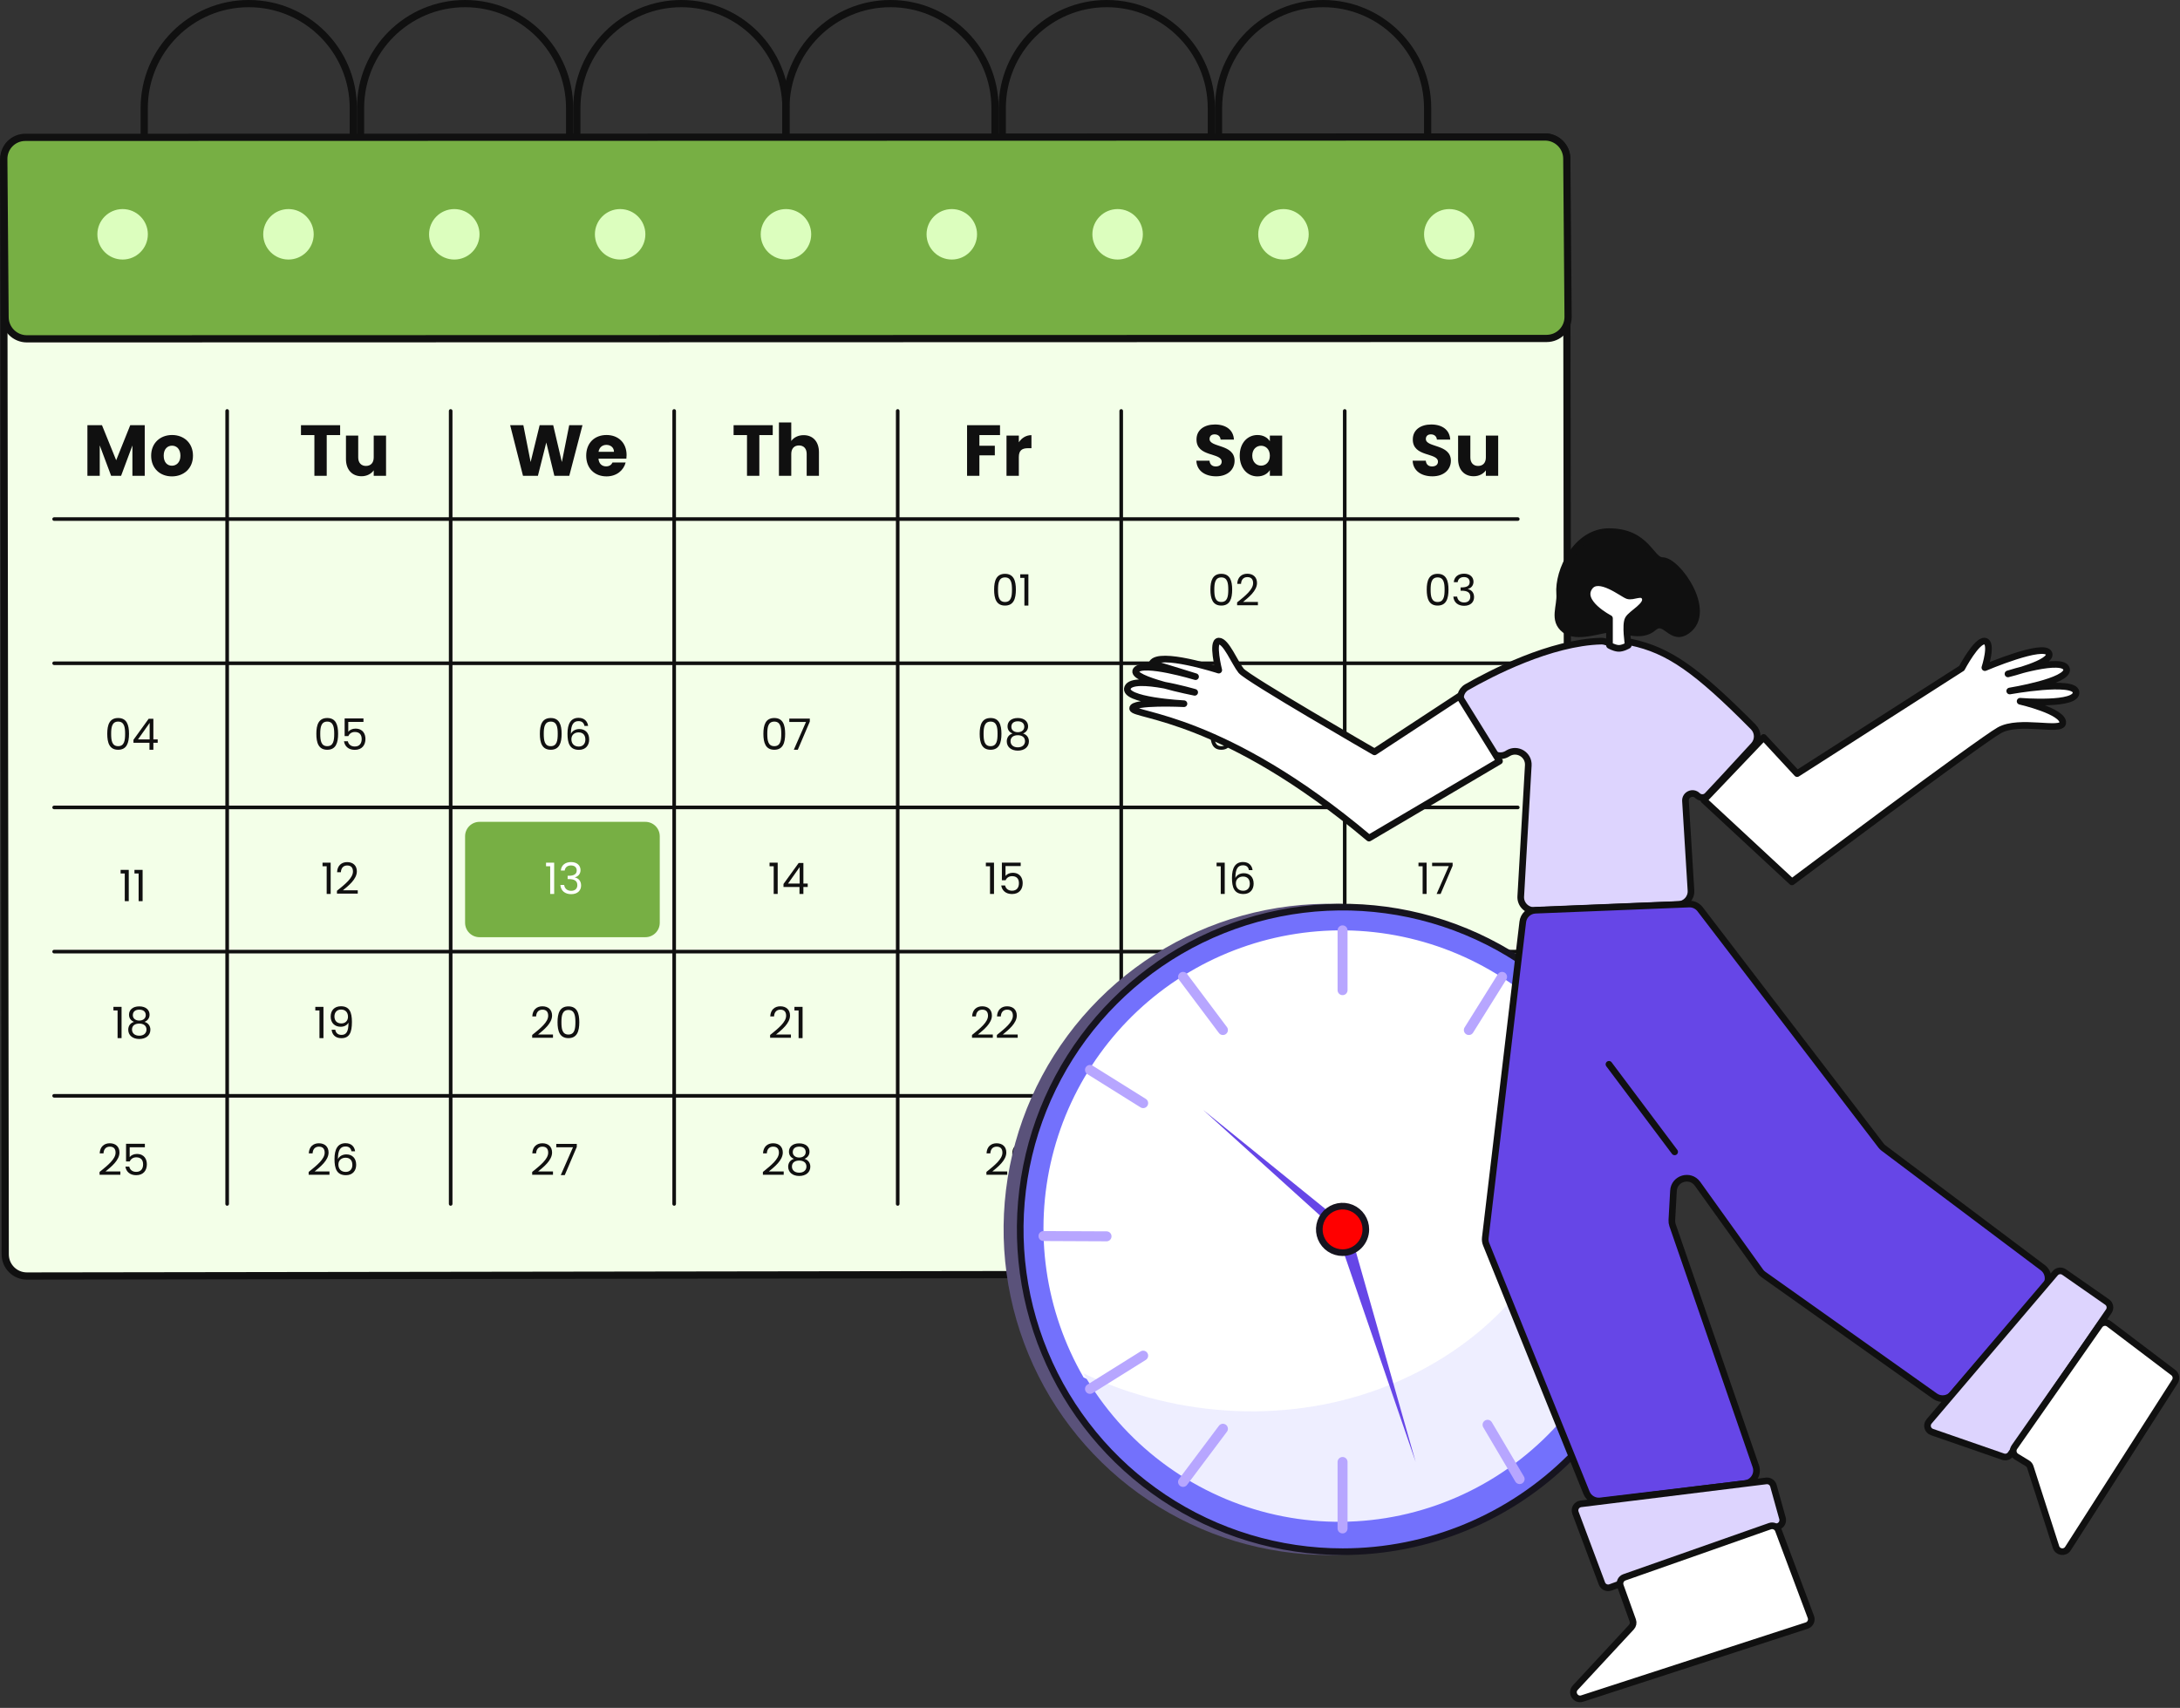 <svg width="328" height="257" viewBox="0 0 328 257" fill="none" xmlns="http://www.w3.org/2000/svg">
<rect x="0" y="0" width="328" height="257" fill="#333333" stroke="none"/>
<path fill-rule="evenodd" clip-rule="evenodd" d="M52.617 34.715V16.273C52.617 7.885 45.817 1.085 37.429 1.085C29.041 1.085 22.241 7.885 22.241 16.273V34.715H52.617ZM37.429 0C28.442 0 21.156 7.285 21.156 16.273V35.8H53.702V16.273C53.702 7.285 46.416 0 37.429 0Z" fill="#101010"/>
<path fill-rule="evenodd" clip-rule="evenodd" d="M85.163 34.715V16.273C85.163 7.885 78.364 1.085 69.976 1.085C61.588 1.085 54.788 7.885 54.788 16.273V34.715H85.163ZM69.976 0C60.989 0 53.703 7.285 53.703 16.273V35.8H86.248V16.273C86.248 7.285 78.963 0 69.976 0Z" fill="#101010"/>
<path fill-rule="evenodd" clip-rule="evenodd" d="M117.706 34.715V16.273C117.706 7.885 110.907 1.085 102.519 1.085C94.131 1.085 87.331 7.885 87.331 16.273V34.715H117.706ZM102.519 0C93.532 0 86.246 7.285 86.246 16.273V35.8H118.791V16.273C118.791 7.285 111.506 0 102.519 0Z" fill="#101010"/>
<path fill-rule="evenodd" clip-rule="evenodd" d="M149.167 34.715V16.273C149.167 7.885 142.368 1.085 133.98 1.085C125.592 1.085 118.792 7.885 118.792 16.273V34.715H149.167ZM133.98 0C124.993 0 117.707 7.285 117.707 16.273V35.8H150.252V16.273C150.252 7.285 142.967 0 133.98 0Z" fill="#101010"/>
<path fill-rule="evenodd" clip-rule="evenodd" d="M181.714 34.715V16.273C181.714 7.885 174.915 1.085 166.527 1.085C158.139 1.085 151.339 7.885 151.339 16.273V34.715H181.714ZM166.527 0C157.539 0 150.254 7.285 150.254 16.273V35.8H182.799V16.273C182.799 7.285 175.514 0 166.527 0Z" fill="#101010"/>
<path fill-rule="evenodd" clip-rule="evenodd" d="M214.257 34.715V16.273C214.257 7.885 207.457 1.085 199.069 1.085C190.682 1.085 183.882 7.885 183.882 16.273V34.715H214.257ZM199.069 0C190.082 0 182.797 7.285 182.797 16.273V35.8H215.342V16.273C215.342 7.285 208.057 0 199.069 0Z" fill="#101010"/>
<path d="M232.459 20.618L3.801 20.943C2.004 20.945 0.549 22.404 0.552 24.202L0.787 188.764C0.789 190.561 2.248 192.016 4.046 192.014L232.703 191.689C234.5 191.686 235.955 190.227 235.953 188.43L235.718 23.868C235.715 22.07 234.256 20.616 232.459 20.618Z" fill="#F3FFE8"/>
<path fill-rule="evenodd" clip-rule="evenodd" d="M0.009 24.203C0.006 22.106 1.704 20.404 3.801 20.401L232.458 20.076C234.555 20.073 236.257 21.771 236.26 23.868L236.495 188.43C236.498 190.527 234.801 192.229 232.704 192.232L4.047 192.557C1.95 192.56 0.247 190.862 0.244 188.765L0.009 24.203ZM3.802 21.486C2.304 21.488 1.092 22.704 1.094 24.202L1.329 188.764C1.331 190.262 2.547 191.474 4.045 191.472L232.702 191.147C234.2 191.145 235.413 189.929 235.411 188.431L235.175 23.869C235.173 22.372 233.957 21.159 232.46 21.161L3.802 21.486Z" fill="#101010"/>
<path d="M232.458 20.613L3.801 20.671C2.004 20.672 0.559 22.129 0.573 23.926L0.765 47.734C0.78 49.531 2.248 50.988 4.046 50.987L232.703 50.93C234.5 50.929 235.946 49.472 235.931 47.675L235.739 23.867C235.725 22.07 234.256 20.613 232.458 20.613Z" fill="#77AF44"/>
<path fill-rule="evenodd" clip-rule="evenodd" d="M0.031 23.926C0.014 21.829 1.7 20.128 3.797 20.128L232.454 20.07C234.551 20.07 236.265 21.769 236.282 23.866L236.474 47.674C236.49 49.771 234.804 51.471 232.707 51.472L4.05 51.529C1.953 51.53 0.239 49.83 0.223 47.733L0.031 23.926ZM3.806 21.213C2.308 21.213 1.103 22.428 1.115 23.925L1.307 47.733C1.319 49.231 2.544 50.445 4.041 50.444L232.698 50.387C234.196 50.386 235.401 49.172 235.389 47.674L235.197 23.867C235.185 22.369 233.961 21.155 232.463 21.155L3.806 21.213Z" fill="#101010"/>
<path d="M22.246 35.258C22.246 37.355 20.546 39.055 18.449 39.055C16.352 39.055 14.652 37.355 14.652 35.258C14.652 33.161 16.352 31.461 18.449 31.461C20.546 31.461 22.246 33.161 22.246 35.258Z" fill="#DCFEBE"/>
<path d="M47.199 35.258C47.199 37.355 45.499 39.055 43.402 39.055C41.305 39.055 39.605 37.355 39.605 35.258C39.605 33.161 41.305 31.461 43.402 31.461C45.499 31.461 47.199 33.161 47.199 35.258Z" fill="#DCFEBE"/>
<path d="M72.149 35.258C72.149 37.355 70.449 39.055 68.352 39.055C66.255 39.055 64.555 37.355 64.555 35.258C64.555 33.161 66.255 31.461 68.352 31.461C70.449 31.461 72.149 33.161 72.149 35.258Z" fill="#DCFEBE"/>
<path d="M97.102 35.258C97.102 37.355 95.402 39.055 93.305 39.055C91.208 39.055 89.508 37.355 89.508 35.258C89.508 33.161 91.208 31.461 93.305 31.461C95.402 31.461 97.102 33.161 97.102 35.258Z" fill="#DCFEBE"/>
<path d="M122.051 35.258C122.051 37.355 120.351 39.055 118.254 39.055C116.157 39.055 114.457 37.355 114.457 35.258C114.457 33.161 116.157 31.461 118.254 31.461C120.351 31.461 122.051 33.161 122.051 35.258Z" fill="#DCFEBE"/>
<path d="M147.004 35.258C147.004 37.355 145.304 39.055 143.207 39.055C141.11 39.055 139.41 37.355 139.41 35.258C139.41 33.161 141.11 31.461 143.207 31.461C145.304 31.461 147.004 33.161 147.004 35.258Z" fill="#DCFEBE"/>
<path d="M171.953 35.258C171.953 37.355 170.253 39.055 168.156 39.055C166.059 39.055 164.359 37.355 164.359 35.258C164.359 33.161 166.059 31.461 168.156 31.461C170.253 31.461 171.953 33.161 171.953 35.258Z" fill="#DCFEBE"/>
<path d="M196.906 35.258C196.906 37.355 195.206 39.055 193.109 39.055C191.012 39.055 189.312 37.355 189.312 35.258C189.312 33.161 191.012 31.461 193.109 31.461C195.206 31.461 196.906 33.161 196.906 35.258Z" fill="#DCFEBE"/>
<path d="M221.856 35.258C221.856 37.355 220.156 39.055 218.059 39.055C215.962 39.055 214.262 37.355 214.262 35.258C214.262 33.161 215.962 31.461 218.059 31.461C220.156 31.461 221.856 33.161 221.856 35.258Z" fill="#DCFEBE"/>
<path fill-rule="evenodd" clip-rule="evenodd" d="M34.178 61.566C34.327 61.566 34.449 61.688 34.449 61.838V181.17C34.449 181.32 34.327 181.441 34.178 181.441C34.028 181.441 33.906 181.32 33.906 181.17V61.838C33.906 61.688 34.028 61.566 34.178 61.566Z" fill="#101010"/>
<path fill-rule="evenodd" clip-rule="evenodd" d="M7.871 78.11C7.871 77.96 7.993 77.838 8.142 77.838H228.365C228.515 77.838 228.636 77.96 228.636 78.11C228.636 78.259 228.515 78.381 228.365 78.381H8.142C7.993 78.381 7.871 78.259 7.871 78.11Z" fill="#101010"/>
<path fill-rule="evenodd" clip-rule="evenodd" d="M7.871 99.807C7.871 99.657 7.993 99.536 8.142 99.536H228.365C228.515 99.536 228.636 99.657 228.636 99.807C228.636 99.957 228.515 100.078 228.365 100.078H8.142C7.993 100.078 7.871 99.957 7.871 99.807Z" fill="#101010"/>
<path fill-rule="evenodd" clip-rule="evenodd" d="M7.871 121.502C7.871 121.352 7.993 121.231 8.142 121.231H228.365C228.515 121.231 228.636 121.352 228.636 121.502C228.636 121.652 228.515 121.773 228.365 121.773H8.142C7.993 121.773 7.871 121.652 7.871 121.502Z" fill="#101010"/>
<path fill-rule="evenodd" clip-rule="evenodd" d="M7.871 143.199C7.871 143.05 7.993 142.928 8.142 142.928H228.365C228.515 142.928 228.636 143.05 228.636 143.199C228.636 143.349 228.515 143.471 228.365 143.471H8.142C7.993 143.471 7.871 143.349 7.871 143.199Z" fill="#101010"/>
<path fill-rule="evenodd" clip-rule="evenodd" d="M7.871 164.897C7.871 164.747 7.993 164.626 8.142 164.626H228.365C228.515 164.626 228.636 164.747 228.636 164.897C228.636 165.047 228.515 165.168 228.365 165.168H8.142C7.993 165.168 7.871 165.047 7.871 164.897Z" fill="#101010"/>
<path fill-rule="evenodd" clip-rule="evenodd" d="M67.806 61.566C67.956 61.566 68.078 61.688 68.078 61.838V181.17C68.078 181.32 67.956 181.441 67.806 181.441C67.657 181.441 67.535 181.32 67.535 181.17V61.838C67.535 61.688 67.657 61.566 67.806 61.566Z" fill="#101010"/>
<path fill-rule="evenodd" clip-rule="evenodd" d="M101.435 61.566C101.585 61.566 101.706 61.688 101.706 61.838V181.17C101.706 181.32 101.585 181.441 101.435 181.441C101.285 181.441 101.164 181.32 101.164 181.17V61.838C101.164 61.688 101.285 61.566 101.435 61.566Z" fill="#101010"/>
<path fill-rule="evenodd" clip-rule="evenodd" d="M135.068 61.566C135.218 61.566 135.339 61.688 135.339 61.838V181.17C135.339 181.32 135.218 181.441 135.068 181.441C134.918 181.441 134.797 181.32 134.797 181.17V61.838C134.797 61.688 134.918 61.566 135.068 61.566Z" fill="#101010"/>
<path fill-rule="evenodd" clip-rule="evenodd" d="M168.697 61.566C168.847 61.566 168.968 61.688 168.968 61.838V181.17C168.968 181.32 168.847 181.441 168.697 181.441C168.547 181.441 168.426 181.32 168.426 181.17V61.838C168.426 61.688 168.547 61.566 168.697 61.566Z" fill="#101010"/>
<path fill-rule="evenodd" clip-rule="evenodd" d="M202.326 61.566C202.476 61.566 202.597 61.688 202.597 61.838V181.17C202.597 181.32 202.476 181.441 202.326 181.441C202.176 181.441 202.055 181.32 202.055 181.17V61.838C202.055 61.688 202.176 61.566 202.326 61.566Z" fill="#101010"/>
<path d="M69.977 125.842C69.977 124.643 70.948 123.672 72.146 123.672H97.098C98.296 123.672 99.267 124.643 99.267 125.842V138.86C99.267 140.058 98.296 141.029 97.098 141.029H72.146C70.948 141.029 69.977 140.058 69.977 138.86V125.842Z" fill="#77AF44"/>
<path d="M82.781 134.522H83.38V129.816H82.156V130.356H82.781V134.522Z" fill="white"/>
<path d="M84.384 131H84.964C85.022 130.545 85.354 130.232 85.907 130.232C86.474 130.232 86.773 130.545 86.773 130.994C86.773 131.541 86.35 131.781 85.562 131.788H85.406V132.283H85.556C86.402 132.283 86.864 132.537 86.864 133.2C86.864 133.682 86.565 134.053 85.933 134.053C85.309 134.053 84.944 133.669 84.885 133.168H84.313C84.384 134.079 85.048 134.554 85.94 134.554C86.923 134.554 87.43 133.982 87.43 133.253C87.43 132.576 87.059 132.172 86.513 132.042V132.009C87.007 131.899 87.346 131.476 87.346 130.935C87.346 130.258 86.845 129.725 85.927 129.725C85.055 129.725 84.443 130.193 84.384 131Z" fill="white"/>
<path d="M182.117 110.423C182.117 111.79 182.456 112.825 183.757 112.825C185.053 112.825 185.391 111.79 185.391 110.423C185.391 109.075 185.053 108.047 183.757 108.047C182.456 108.047 182.117 109.075 182.117 110.423ZM184.805 110.423C184.805 111.438 184.682 112.284 183.757 112.284C182.827 112.284 182.703 111.438 182.703 110.423C182.703 109.446 182.827 108.587 183.757 108.587C184.682 108.587 184.805 109.446 184.805 110.423Z" fill="#101010"/>
<path d="M186.419 111.562C186.484 112.252 186.94 112.831 187.877 112.831C189.114 112.831 189.472 111.952 189.472 110.384C189.472 108.926 189.101 108.027 187.825 108.027C186.81 108.027 186.276 108.678 186.276 109.576C186.276 110.572 186.92 111.113 187.786 111.113C188.294 111.113 188.762 110.885 188.951 110.488C188.971 111.868 188.6 112.336 187.91 112.336C187.363 112.336 187.051 112.05 186.966 111.562H186.419ZM187.884 110.611C187.181 110.611 186.842 110.169 186.842 109.563C186.842 108.939 187.226 108.522 187.838 108.522C188.515 108.522 188.88 108.971 188.88 109.609C188.88 110.24 188.45 110.611 187.884 110.611Z" fill="#101010"/>
<path d="M147.402 110.423C147.402 111.79 147.741 112.825 149.043 112.825C150.338 112.825 150.676 111.79 150.676 110.423C150.676 109.075 150.338 108.047 149.043 108.047C147.741 108.047 147.402 109.075 147.402 110.423ZM150.091 110.423C150.091 111.438 149.967 112.284 149.043 112.284C148.112 112.284 147.988 111.438 147.988 110.423C147.988 109.446 148.112 108.587 149.043 108.587C149.967 108.587 150.091 109.446 150.091 110.423Z" fill="#101010"/>
<path d="M152.349 110.377C151.822 110.533 151.477 110.963 151.477 111.555C151.477 112.408 152.147 112.955 153.136 112.955C154.132 112.955 154.809 112.408 154.809 111.555C154.809 110.969 154.464 110.54 153.93 110.377C154.393 110.195 154.686 109.804 154.686 109.297C154.686 108.613 154.158 108.047 153.136 108.047C152.114 108.047 151.594 108.607 151.594 109.297C151.594 109.824 151.867 110.188 152.349 110.377ZM153.136 110.182C152.564 110.182 152.167 109.863 152.167 109.375C152.167 108.821 152.557 108.542 153.136 108.542C153.729 108.542 154.113 108.828 154.113 109.368C154.113 109.856 153.716 110.182 153.136 110.182ZM153.136 110.637C153.755 110.637 154.223 110.93 154.223 111.536C154.223 112.082 153.807 112.46 153.136 112.46C152.466 112.46 152.043 112.089 152.043 111.536C152.043 110.911 152.531 110.637 153.136 110.637Z" fill="#101010"/>
<path d="M114.859 110.423C114.859 111.79 115.198 112.825 116.5 112.825C117.795 112.825 118.133 111.79 118.133 110.423C118.133 109.075 117.795 108.047 116.5 108.047C115.198 108.047 114.859 109.075 114.859 110.423ZM117.548 110.423C117.548 111.438 117.424 112.284 116.5 112.284C115.569 112.284 115.445 111.438 115.445 110.423C115.445 109.446 115.569 108.587 116.5 108.587C117.424 108.587 117.548 109.446 117.548 110.423Z" fill="#101010"/>
<path d="M118.758 108.131V108.639H121.27L119.435 112.825H120.034L121.843 108.581V108.131H118.758Z" fill="#101010"/>
<path d="M81.227 110.423C81.227 111.79 81.565 112.825 82.867 112.825C84.162 112.825 84.501 111.79 84.501 110.423C84.501 109.076 84.162 108.048 82.867 108.048C81.565 108.048 81.227 109.076 81.227 110.423ZM83.915 110.423C83.915 111.439 83.791 112.285 82.867 112.285C81.936 112.285 81.812 111.439 81.812 110.423C81.812 109.447 81.936 108.588 82.867 108.588C83.791 108.588 83.915 109.447 83.915 110.423Z" fill="#101010"/>
<path d="M88.484 109.239C88.406 108.581 87.95 108.021 87.052 108.021C85.861 108.021 85.385 108.933 85.385 110.41C85.385 111.836 85.717 112.838 87.11 112.838C88.139 112.838 88.646 112.135 88.646 111.276C88.646 110.287 88.054 109.707 87.175 109.707C86.616 109.707 86.101 109.968 85.9 110.43C85.893 109.03 86.297 108.516 87.045 108.516C87.579 108.516 87.846 108.783 87.937 109.239H88.484ZM87.052 110.209C87.729 110.209 88.074 110.632 88.074 111.296C88.074 111.933 87.69 112.343 87.078 112.343C86.336 112.343 85.971 111.855 85.971 111.23C85.971 110.527 86.511 110.209 87.052 110.209Z" fill="#101010"/>
<path d="M47.598 110.423C47.598 111.79 47.936 112.825 49.238 112.825C50.533 112.825 50.872 111.79 50.872 110.423C50.872 109.075 50.533 108.047 49.238 108.047C47.936 108.047 47.598 109.075 47.598 110.423ZM50.286 110.423C50.286 111.438 50.162 112.284 49.238 112.284C48.307 112.284 48.184 111.438 48.184 110.423C48.184 109.446 48.307 108.587 49.238 108.587C50.162 108.587 50.286 109.446 50.286 110.423Z" fill="#101010"/>
<path d="M51.854 108.112V110.768H52.414C52.57 110.397 52.915 110.149 53.39 110.149C54.074 110.149 54.419 110.54 54.419 111.21C54.419 111.855 54.1 112.336 53.384 112.336C52.831 112.336 52.446 112.043 52.336 111.549H51.757C51.874 112.31 52.44 112.838 53.377 112.838C54.477 112.838 54.985 112.109 54.985 111.197C54.985 110.468 54.62 109.642 53.475 109.642C53.013 109.642 52.596 109.85 52.401 110.117V108.633H54.686V108.112H51.854Z" fill="#101010"/>
<path d="M16.137 110.423C16.137 111.79 16.475 112.825 17.777 112.825C19.072 112.825 19.411 111.79 19.411 110.423C19.411 109.075 19.072 108.047 17.777 108.047C16.475 108.047 16.137 109.075 16.137 110.423ZM18.825 110.423C18.825 111.438 18.701 112.284 17.777 112.284C16.846 112.284 16.723 111.438 16.723 110.423C16.723 109.446 16.846 108.587 17.777 108.587C18.701 108.587 18.825 109.446 18.825 110.423Z" fill="#101010"/>
<path d="M22.489 112.825H23.075V111.777H23.726V111.262H23.075V108.164H22.365L20.081 111.327V111.777H22.489V112.825ZM20.764 111.262L22.515 108.782V111.262H20.764Z" fill="#101010"/>
<path d="M214.664 88.725C214.664 90.092 215.003 91.127 216.304 91.127C217.6 91.127 217.938 90.092 217.938 88.725C217.938 87.378 217.6 86.35 216.304 86.35C215.003 86.35 214.664 87.378 214.664 88.725ZM217.352 88.725C217.352 89.741 217.229 90.587 216.304 90.587C215.374 90.587 215.25 89.741 215.25 88.725C215.25 87.749 215.374 86.89 216.304 86.89C217.229 86.89 217.352 87.749 217.352 88.725Z" fill="#101010"/>
<path d="M218.738 87.606H219.318C219.376 87.15 219.708 86.838 220.261 86.838C220.828 86.838 221.127 87.15 221.127 87.599C221.127 88.146 220.704 88.387 219.916 88.393H219.76V88.888H219.91C220.756 88.888 221.218 89.142 221.218 89.806C221.218 90.288 220.919 90.659 220.287 90.659C219.663 90.659 219.298 90.275 219.239 89.773H218.667C218.738 90.685 219.402 91.16 220.294 91.16C221.277 91.16 221.785 90.587 221.785 89.858C221.785 89.181 221.413 88.778 220.867 88.647V88.615C221.361 88.504 221.7 88.081 221.7 87.541C221.7 86.864 221.199 86.33 220.281 86.33C219.409 86.33 218.797 86.799 218.738 87.606Z" fill="#101010"/>
<path d="M215.133 112.825H215.732V108.118H214.508V108.659H215.133V112.825Z" fill="#101010"/>
<path d="M216.749 110.423C216.749 111.79 217.087 112.825 218.389 112.825C219.685 112.825 220.023 111.79 220.023 110.423C220.023 109.075 219.685 108.047 218.389 108.047C217.087 108.047 216.749 109.075 216.749 110.423ZM219.437 110.423C219.437 111.438 219.314 112.284 218.389 112.284C217.458 112.284 217.335 111.438 217.335 110.423C217.335 109.446 217.458 108.587 218.389 108.587C219.314 108.587 219.437 109.446 219.437 110.423Z" fill="#101010"/>
<path d="M18.773 135.606H19.372V130.9H18.148V131.441H18.773V135.606Z" fill="#101010"/>
<path d="M20.858 135.606H21.457V130.9H20.233V131.441H20.858V135.606Z" fill="#101010"/>
<path d="M49.152 134.521H49.751V129.815H48.527V130.355H49.152V134.521Z" fill="#101010"/>
<path d="M50.697 134.469H53.828V133.974H51.589C52.428 133.291 53.691 132.295 53.691 131.123C53.691 130.251 53.118 129.73 52.233 129.73C51.387 129.73 50.755 130.251 50.716 131.254H51.289C51.315 130.661 51.628 130.238 52.239 130.238C52.877 130.238 53.105 130.629 53.105 131.149C53.105 132.113 51.934 133.05 50.697 134.046V134.469Z" fill="#101010"/>
<path d="M116.41 134.52H117.009V129.814H115.785V130.355H116.41V134.52Z" fill="#101010"/>
<path d="M120.291 134.52H120.877V133.473H121.528V132.958H120.877V129.86H120.168L117.883 133.023V133.473H120.291V134.52ZM118.567 132.958L120.317 130.478V132.958H118.567Z" fill="#101010"/>
<path d="M148.957 134.521H149.556V129.815H148.332V130.355H148.957V134.521Z" fill="#101010"/>
<path d="M150.742 129.809V132.464H151.302C151.458 132.093 151.803 131.846 152.279 131.846C152.962 131.846 153.307 132.236 153.307 132.907C153.307 133.551 152.988 134.033 152.272 134.033C151.719 134.033 151.335 133.74 151.224 133.245H150.645C150.762 134.007 151.328 134.534 152.266 134.534C153.366 134.534 153.873 133.805 153.873 132.894C153.873 132.165 153.509 131.338 152.363 131.338C151.901 131.338 151.484 131.547 151.289 131.813V130.329H153.574V129.809H150.742Z" fill="#101010"/>
<path d="M183.672 134.52H184.271V129.814H183.047V130.355H183.672V134.52Z" fill="#101010"/>
<path d="M188.458 130.934C188.38 130.277 187.924 129.717 187.026 129.717C185.835 129.717 185.36 130.628 185.36 132.106C185.36 133.531 185.692 134.533 187.085 134.533C188.113 134.533 188.621 133.831 188.621 132.971C188.621 131.982 188.028 131.403 187.15 131.403C186.59 131.403 186.076 131.663 185.874 132.125C185.867 130.726 186.271 130.211 187.019 130.211C187.553 130.211 187.82 130.478 187.911 130.934H188.458ZM187.026 131.904C187.703 131.904 188.048 132.327 188.048 132.991C188.048 133.629 187.664 134.039 187.052 134.039C186.31 134.039 185.945 133.551 185.945 132.926C185.945 132.223 186.486 131.904 187.026 131.904Z" fill="#101010"/>
<path d="M214.047 134.52H214.646V129.814H213.422V130.355H214.047V134.52Z" fill="#101010"/>
<path d="M215.474 129.827V130.335H217.987L216.151 134.52H216.75L218.56 130.277V129.827H215.474Z" fill="#101010"/>
<path d="M17.691 156.217H18.29V151.511H17.066V152.051H17.691V156.217Z" fill="#101010"/>
<path d="M20.167 153.77C19.64 153.926 19.295 154.356 19.295 154.948C19.295 155.801 19.965 156.347 20.954 156.347C21.95 156.347 22.627 155.801 22.627 154.948C22.627 154.362 22.282 153.932 21.748 153.77C22.211 153.587 22.504 153.197 22.504 152.689C22.504 152.006 21.976 151.439 20.954 151.439C19.933 151.439 19.412 151.999 19.412 152.689C19.412 153.216 19.685 153.581 20.167 153.77ZM20.954 153.574C20.382 153.574 19.985 153.255 19.985 152.767C19.985 152.214 20.375 151.934 20.954 151.934C21.547 151.934 21.931 152.221 21.931 152.761C21.931 153.249 21.534 153.574 20.954 153.574ZM20.954 154.03C21.573 154.03 22.041 154.323 22.041 154.928C22.041 155.475 21.625 155.853 20.954 155.853C20.284 155.853 19.861 155.482 19.861 154.928C19.861 154.303 20.349 154.03 20.954 154.03Z" fill="#101010"/>
<path d="M48.066 156.219H48.665V151.513H47.441V152.053H48.066V156.219Z" fill="#101010"/>
<path d="M49.897 154.956C49.962 155.646 50.418 156.226 51.355 156.226C52.592 156.226 52.95 155.347 52.95 153.778C52.95 152.32 52.579 151.422 51.303 151.422C50.288 151.422 49.754 152.073 49.754 152.971C49.754 153.967 50.398 154.507 51.264 154.507C51.772 154.507 52.241 154.279 52.429 153.882C52.449 155.262 52.078 155.731 51.388 155.731C50.841 155.731 50.529 155.444 50.444 154.956H49.897ZM51.362 154.006C50.659 154.006 50.32 153.563 50.32 152.958C50.32 152.333 50.704 151.917 51.316 151.917C51.993 151.917 52.358 152.366 52.358 153.004C52.358 153.635 51.928 154.006 51.362 154.006Z" fill="#101010"/>
<path d="M80.07 156.166H83.201V155.672H80.962C81.802 154.988 83.064 153.992 83.064 152.821C83.064 151.948 82.492 151.428 81.606 151.428C80.76 151.428 80.129 151.948 80.09 152.951H80.663C80.689 152.359 81.001 151.935 81.613 151.935C82.251 151.935 82.479 152.326 82.479 152.847C82.479 153.81 81.307 154.747 80.07 155.743V156.166Z" fill="#101010"/>
<path d="M83.886 153.817C83.886 155.183 84.224 156.218 85.526 156.218C86.822 156.218 87.16 155.183 87.16 153.817C87.16 152.469 86.822 151.441 85.526 151.441C84.224 151.441 83.886 152.469 83.886 153.817ZM86.574 153.817C86.574 154.832 86.451 155.678 85.526 155.678C84.595 155.678 84.472 154.832 84.472 153.817C84.472 152.84 84.595 151.981 85.526 151.981C86.451 151.981 86.574 152.84 86.574 153.817Z" fill="#101010"/>
<path d="M115.871 156.166H119.002V155.672H116.763C117.603 154.988 118.865 153.992 118.865 152.821C118.865 151.948 118.292 151.428 117.407 151.428C116.561 151.428 115.93 151.948 115.891 152.951H116.463C116.489 152.359 116.802 151.935 117.414 151.935C118.052 151.935 118.279 152.326 118.279 152.847C118.279 153.81 117.108 154.747 115.871 155.743V156.166Z" fill="#101010"/>
<path d="M120.155 156.218H120.754V151.512H119.53V152.053H120.155V156.218Z" fill="#101010"/>
<path d="M146.246 156.166H149.377V155.672H147.138C147.978 154.988 149.24 153.992 149.24 152.821C149.24 151.948 148.667 151.428 147.782 151.428C146.936 151.428 146.305 151.948 146.266 152.951H146.838C146.864 152.359 147.177 151.935 147.789 151.935C148.427 151.935 148.654 152.326 148.654 152.847C148.654 153.81 147.483 154.747 146.246 155.743V156.166Z" fill="#101010"/>
<path d="M149.99 156.166H153.121V155.672H150.882C151.721 154.988 152.984 153.992 152.984 152.821C152.984 151.948 152.411 151.428 151.526 151.428C150.68 151.428 150.049 151.948 150.01 152.951H150.582C150.608 152.359 150.921 151.935 151.533 151.935C152.171 151.935 152.398 152.326 152.398 152.847C152.398 153.81 151.227 154.747 149.99 155.743V156.166Z" fill="#101010"/>
<path d="M182.047 156.167H185.178V155.672H182.939C183.778 154.989 185.041 153.993 185.041 152.821C185.041 151.949 184.468 151.428 183.583 151.428C182.737 151.428 182.105 151.949 182.066 152.952H182.639C182.665 152.359 182.978 151.936 183.59 151.936C184.227 151.936 184.455 152.327 184.455 152.847C184.455 153.811 183.284 154.748 182.047 155.744V156.167Z" fill="#101010"/>
<path d="M185.849 152.698H186.429C186.487 152.242 186.819 151.93 187.373 151.93C187.939 151.93 188.238 152.242 188.238 152.691C188.238 153.238 187.815 153.479 187.028 153.485H186.871V153.98H187.021C187.867 153.98 188.329 154.234 188.329 154.898C188.329 155.379 188.03 155.75 187.399 155.75C186.774 155.75 186.409 155.366 186.351 154.865H185.778C185.849 155.776 186.513 156.252 187.405 156.252C188.388 156.252 188.896 155.679 188.896 154.95C188.896 154.273 188.525 153.869 187.978 153.739V153.707C188.473 153.596 188.811 153.173 188.811 152.633C188.811 151.956 188.31 151.422 187.392 151.422C186.52 151.422 185.908 151.891 185.849 152.698Z" fill="#101010"/>
<path d="M211.336 156.166H214.467V155.672H212.228C213.067 154.988 214.33 153.992 214.33 152.821C214.33 151.948 213.757 151.428 212.872 151.428C212.026 151.428 211.395 151.948 211.355 152.951H211.928C211.954 152.359 212.267 151.935 212.879 151.935C213.516 151.935 213.744 152.326 213.744 152.847C213.744 153.81 212.573 154.747 211.336 155.743V156.166Z" fill="#101010"/>
<path d="M217.417 156.218H218.002V155.17H218.653V154.656H218.002V151.558H217.293L215.008 154.721V155.17H217.417V156.218ZM215.692 154.656L217.443 152.176V154.656H215.692Z" fill="#101010"/>
<path d="M14.98 176.778H18.111V176.283H15.872C16.712 175.6 17.975 174.604 17.975 173.432C17.975 172.56 17.402 172.039 16.517 172.039C15.67 172.039 15.039 172.56 15 173.562H15.573C15.599 172.97 15.911 172.547 16.523 172.547C17.161 172.547 17.389 172.937 17.389 173.458C17.389 174.421 16.217 175.359 14.98 176.355V176.778Z" fill="#101010"/>
<path d="M18.965 172.117V174.773H19.525C19.681 174.402 20.026 174.155 20.501 174.155C21.185 174.155 21.53 174.545 21.53 175.215C21.53 175.86 21.211 176.342 20.495 176.342C19.942 176.342 19.558 176.049 19.447 175.554H18.868C18.985 176.316 19.551 176.843 20.488 176.843C21.588 176.843 22.096 176.114 22.096 175.202C22.096 174.473 21.732 173.647 20.586 173.647C20.124 173.647 19.707 173.855 19.512 174.122V172.638H21.797V172.117H18.965Z" fill="#101010"/>
<path d="M46.441 176.779H49.572V176.284H47.333C48.173 175.601 49.436 174.605 49.436 173.433C49.436 172.561 48.863 172.04 47.977 172.04C47.131 172.04 46.5 172.561 46.461 173.563H47.034C47.06 172.971 47.372 172.548 47.984 172.548C48.622 172.548 48.85 172.939 48.85 173.459C48.85 174.423 47.678 175.36 46.441 176.356V176.779Z" fill="#101010"/>
<path d="M53.427 173.245C53.349 172.587 52.893 172.027 51.995 172.027C50.804 172.027 50.329 172.939 50.329 174.416C50.329 175.842 50.66 176.844 52.053 176.844C53.082 176.844 53.59 176.141 53.59 175.282C53.59 174.292 52.997 173.713 52.119 173.713C51.559 173.713 51.045 173.974 50.843 174.436C50.836 173.036 51.24 172.522 51.988 172.522C52.522 172.522 52.789 172.789 52.88 173.245H53.427ZM51.995 174.214C52.672 174.214 53.017 174.637 53.017 175.301C53.017 175.939 52.633 176.349 52.021 176.349C51.279 176.349 50.914 175.861 50.914 175.236C50.914 174.533 51.455 174.214 51.995 174.214Z" fill="#101010"/>
<path d="M80.07 176.778H83.201V176.283H80.962C81.802 175.6 83.064 174.604 83.064 173.432C83.064 172.56 82.492 172.039 81.606 172.039C80.76 172.039 80.129 172.56 80.09 173.562H80.663C80.689 172.97 81.001 172.547 81.613 172.547C82.251 172.547 82.479 172.937 82.479 173.458C82.479 174.421 81.307 175.359 80.07 176.355V176.778Z" fill="#101010"/>
<path d="M83.697 172.137V172.644H86.21L84.374 176.83H84.973L86.782 172.586V172.137H83.697Z" fill="#101010"/>
<path d="M114.785 176.778H117.916V176.283H115.677C116.517 175.6 117.779 174.604 117.779 173.432C117.779 172.56 117.207 172.039 116.321 172.039C115.475 172.039 114.844 172.56 114.805 173.562H115.377C115.404 172.97 115.716 172.547 116.328 172.547C116.966 172.547 117.194 172.937 117.194 173.458C117.194 174.421 116.022 175.359 114.785 176.355V176.778Z" fill="#101010"/>
<path d="M119.46 174.382C118.933 174.539 118.588 174.968 118.588 175.56C118.588 176.413 119.258 176.96 120.248 176.96C121.243 176.96 121.92 176.413 121.92 175.56C121.92 174.975 121.575 174.545 121.042 174.382C121.504 174.2 121.797 173.81 121.797 173.302C121.797 172.618 121.269 172.052 120.248 172.052C119.226 172.052 118.705 172.612 118.705 173.302C118.705 173.829 118.978 174.194 119.46 174.382ZM120.248 174.187C119.675 174.187 119.278 173.868 119.278 173.38C119.278 172.827 119.668 172.547 120.248 172.547C120.84 172.547 121.224 172.833 121.224 173.373C121.224 173.862 120.827 174.187 120.248 174.187ZM120.248 174.643C120.866 174.643 121.335 174.936 121.335 175.541C121.335 176.088 120.918 176.465 120.248 176.465C119.577 176.465 119.154 176.094 119.154 175.541C119.154 174.916 119.642 174.643 120.248 174.643Z" fill="#101010"/>
<path d="M148.414 176.778H151.545V176.284H149.306C150.145 175.6 151.408 174.604 151.408 173.433C151.408 172.56 150.835 172.04 149.95 172.04C149.104 172.04 148.473 172.56 148.434 173.563H149.006C149.032 172.971 149.345 172.547 149.957 172.547C150.595 172.547 150.822 172.938 150.822 173.459C150.822 174.422 149.651 175.359 148.414 176.355V176.778Z" fill="#101010"/>
<path d="M152.444 175.568C152.51 176.258 152.965 176.837 153.902 176.837C155.139 176.837 155.497 175.958 155.497 174.389C155.497 172.931 155.126 172.033 153.85 172.033C152.835 172.033 152.301 172.684 152.301 173.582C152.301 174.578 152.946 175.118 153.811 175.118C154.319 175.118 154.788 174.891 154.976 174.494C154.996 175.874 154.625 176.342 153.935 176.342C153.388 176.342 153.076 176.056 152.991 175.568H152.444ZM153.909 174.617C153.206 174.617 152.868 174.175 152.868 173.569C152.868 172.944 153.252 172.528 153.863 172.528C154.54 172.528 154.905 172.977 154.905 173.615C154.905 174.246 154.475 174.617 153.909 174.617Z" fill="#101010"/>
<path d="M182.103 173.309H182.682C182.741 172.853 183.073 172.541 183.626 172.541C184.192 172.541 184.492 172.853 184.492 173.302C184.492 173.849 184.069 174.09 183.281 174.097H183.125V174.591H183.274C184.121 174.591 184.583 174.845 184.583 175.509C184.583 175.991 184.283 176.362 183.652 176.362C183.027 176.362 182.663 175.978 182.604 175.476H182.031C182.103 176.388 182.767 176.863 183.659 176.863C184.641 176.863 185.149 176.29 185.149 175.561C185.149 174.884 184.778 174.481 184.231 174.35V174.318C184.726 174.207 185.064 173.784 185.064 173.244C185.064 172.567 184.563 172.033 183.645 172.033C182.773 172.033 182.161 172.502 182.103 173.309Z" fill="#101010"/>
<path d="M185.949 174.429C185.949 175.795 186.287 176.83 187.589 176.83C188.884 176.83 189.223 175.795 189.223 174.429C189.223 173.081 188.884 172.053 187.589 172.053C186.287 172.053 185.949 173.081 185.949 174.429ZM188.637 174.429C188.637 175.444 188.513 176.29 187.589 176.29C186.658 176.29 186.535 175.444 186.535 174.429C186.535 173.452 186.658 172.593 187.589 172.593C188.513 172.593 188.637 173.452 188.637 174.429Z" fill="#101010"/>
<path d="M182.117 88.725C182.117 90.092 182.456 91.127 183.757 91.127C185.053 91.127 185.391 90.092 185.391 88.725C185.391 87.377 185.053 86.349 183.757 86.349C182.456 86.349 182.117 87.377 182.117 88.725ZM184.805 88.725C184.805 89.74 184.682 90.586 183.757 90.586C182.827 90.586 182.703 89.74 182.703 88.725C182.703 87.748 182.827 86.889 183.757 86.889C184.682 86.889 184.805 87.748 184.805 88.725Z" fill="#101010"/>
<path d="M186.133 91.075H189.264V90.58H187.025C187.864 89.896 189.127 88.9 189.127 87.729C189.127 86.857 188.554 86.336 187.669 86.336C186.823 86.336 186.191 86.857 186.152 87.859H186.725C186.751 87.267 187.064 86.844 187.675 86.844C188.313 86.844 188.541 87.234 188.541 87.755C188.541 88.718 187.37 89.656 186.133 90.651V91.075Z" fill="#101010"/>
<path d="M149.574 88.725C149.574 90.092 149.913 91.127 151.214 91.127C152.51 91.127 152.848 90.092 152.848 88.725C152.848 87.378 152.51 86.35 151.214 86.35C149.913 86.35 149.574 87.378 149.574 88.725ZM152.262 88.725C152.262 89.741 152.139 90.587 151.214 90.587C150.284 90.587 150.16 89.741 150.16 88.725C150.16 87.749 150.284 86.89 151.214 86.89C152.139 86.89 152.262 87.749 152.262 88.725Z" fill="#101010"/>
<path d="M154.13 91.127H154.729V86.421H153.505V86.961H154.13V91.127Z" fill="#101010"/>
<path d="M13.152 71.6H15.007V67.022L16.721 71.6H18.219L19.922 67.033V71.6H21.777V63.984H19.596L17.481 69.257L15.344 63.984H13.152V71.6Z" fill="#101010"/>
<path d="M29.034 68.573C29.034 66.653 27.667 65.46 25.888 65.46C24.12 65.46 22.742 66.653 22.742 68.573C22.742 70.493 24.087 71.687 25.866 71.687C27.645 71.687 29.034 70.493 29.034 68.573ZM24.63 68.573C24.63 67.543 25.215 67.065 25.888 67.065C26.539 67.065 27.146 67.543 27.146 68.573C27.146 69.593 26.528 70.081 25.866 70.081C25.194 70.081 24.63 69.593 24.63 68.573Z" fill="#101010"/>
<path d="M45.285 65.471H47.303V71.6H49.158V65.471H51.176V63.984H45.285V65.471Z" fill="#101010"/>
<path d="M58.084 65.546H56.229V68.834C56.229 69.658 55.774 70.114 55.058 70.114C54.363 70.114 53.897 69.658 53.897 68.834V65.546H52.053V69.083C52.053 70.7 52.996 71.665 54.396 71.665C55.209 71.665 55.86 71.296 56.229 70.775V71.6H58.084V65.546Z" fill="#101010"/>
<path d="M78.689 71.6H80.934L82.193 66.588L83.408 71.6H85.653L87.639 63.984H85.643L84.536 69.528L83.234 63.984H81.195L79.839 69.528L78.743 63.984H76.758L78.689 71.6Z" fill="#101010"/>
<path d="M91.238 66.946C91.856 66.946 92.377 67.326 92.377 67.987H90.055C90.164 67.315 90.63 66.946 91.238 66.946ZM94.134 69.593H92.16C92.008 69.918 91.715 70.179 91.194 70.179C90.598 70.179 90.11 69.81 90.044 69.018H94.243C94.264 68.834 94.275 68.649 94.275 68.476C94.275 66.631 93.028 65.46 91.26 65.46C89.459 65.46 88.2 66.653 88.2 68.573C88.2 70.493 89.48 71.687 91.26 71.687C92.767 71.687 93.841 70.775 94.134 69.593Z" fill="#101010"/>
<path d="M110.375 65.471H112.393V71.6H114.248V65.471H116.266V63.984H110.375V65.471Z" fill="#101010"/>
<path d="M117.197 71.6H119.052V68.313C119.052 67.489 119.507 67.033 120.213 67.033C120.918 67.033 121.373 67.489 121.373 68.313V71.6H123.218V68.064C123.218 66.436 122.295 65.482 120.918 65.482C120.082 65.482 119.421 65.84 119.052 66.36V63.572H117.197V71.6Z" fill="#101010"/>
<path d="M145.504 71.6H147.359V68.519H149.681V67.076H147.359V65.471H150.462V63.984H145.504V71.6Z" fill="#101010"/>
<path d="M153.292 68.79C153.292 67.749 153.802 67.445 154.68 67.445H155.19V65.481C154.377 65.481 153.715 65.915 153.292 66.555V65.546H151.437V71.6H153.292V68.79Z" fill="#101010"/>
<path d="M185.754 69.334C185.754 66.784 181.989 67.381 181.989 66.058C181.989 65.58 182.325 65.352 182.77 65.363C183.269 65.374 183.616 65.667 183.649 66.155H185.656C185.58 64.701 184.463 63.877 182.803 63.877C181.208 63.877 180.026 64.68 180.026 66.123C180.004 68.824 183.812 68.064 183.812 69.475C183.812 69.919 183.465 70.191 182.922 70.191C182.401 70.191 182.033 69.909 181.978 69.323H180.004C180.058 70.863 181.338 71.677 182.976 71.677C184.756 71.677 185.754 70.614 185.754 69.334Z" fill="#101010"/>
<path d="M186.526 68.564C186.526 70.473 187.709 71.688 189.184 71.688C190.085 71.688 190.725 71.276 191.061 70.744V71.601H192.916V65.548H191.061V66.405C190.736 65.873 190.095 65.461 189.195 65.461C187.709 65.461 186.526 66.654 186.526 68.564ZM191.061 68.574C191.061 69.54 190.443 70.071 189.737 70.071C189.043 70.071 188.414 69.529 188.414 68.564C188.414 67.598 189.043 67.077 189.737 67.077C190.443 67.077 191.061 67.609 191.061 68.574Z" fill="#101010"/>
<path d="M218.297 69.334C218.297 66.784 214.532 67.381 214.532 66.058C214.532 65.58 214.868 65.352 215.313 65.363C215.812 65.374 216.159 65.667 216.192 66.155H218.199C218.123 64.701 217.006 63.877 215.346 63.877C213.751 63.877 212.569 64.68 212.569 66.123C212.547 68.824 216.355 68.064 216.355 69.475C216.355 69.919 216.008 70.191 215.465 70.191C214.944 70.191 214.576 69.909 214.521 69.323H212.547C212.601 70.863 213.881 71.677 215.519 71.677C217.298 71.677 218.297 70.614 218.297 69.334Z" fill="#101010"/>
<path d="M225.416 65.548H223.561V68.835C223.561 69.659 223.105 70.115 222.389 70.115C221.695 70.115 221.228 69.659 221.228 68.835V65.548H219.384V69.084C219.384 70.701 220.328 71.666 221.727 71.666C222.541 71.666 223.192 71.297 223.561 70.776V71.601H225.416V65.548Z" fill="#101010"/>
<g clip-path="url(#clip0)">
<path d="M200.03 234C190.338 234.006 180.861 231.137 172.799 225.757C164.737 220.376 158.452 212.726 154.739 203.772C151.025 194.819 150.051 184.966 151.938 175.459C153.825 165.952 158.49 157.218 165.341 150.363C172.193 143.507 180.924 138.837 190.43 136.944C199.935 135.051 209.789 136.019 218.744 139.727C227.7 143.435 235.354 149.715 240.74 157.774C246.125 165.833 249 175.307 249 185C249.004 197.991 243.847 210.453 234.663 219.642C225.48 228.831 213.022 233.996 200.03 234Z" fill="#5A527A"/>
<path d="M202.03 233.5H202.03C192.436 233.506 183.056 230.666 175.077 225.341C167.097 220.015 160.876 212.443 157.2 203.581C153.525 194.719 152.56 184.966 154.428 175.556C156.296 166.146 160.913 157.502 167.695 150.716C174.476 143.93 183.118 139.308 192.527 137.434C201.936 135.56 211.689 136.519 220.553 140.189C229.417 143.859 236.994 150.075 242.324 158.052C247.655 166.028 250.5 175.406 250.5 185V185C250.504 197.859 245.399 210.193 236.31 219.288C227.22 228.384 214.889 233.496 202.03 233.5Z" fill="#7371FC" stroke="#16141F"/>
<path d="M231.547 191.494C237.606 182.197 239.435 170.911 238.916 159.689C232.405 150.072 222.415 143.359 211.052 140.963C199.688 138.568 187.838 140.679 178 146.85C168.162 153.021 161.103 162.771 158.313 174.045C155.522 185.319 157.218 197.236 163.041 207.284C177.418 214.089 194.649 215.001 209.439 209.032C218.301 205.454 226.343 199.503 231.547 191.494Z" fill="white"/>
<path d="M231.044 190.846C225.864 198.871 217.875 204.821 209.085 208.406C194.395 214.383 177.28 213.468 163 206.656C165.999 211.864 170.006 216.41 174.785 220.023C179.563 223.637 185.014 226.244 190.812 227.689C196.611 229.134 202.639 229.388 208.537 228.435C214.435 227.481 220.082 225.341 225.142 222.141C230.203 218.942 234.572 214.748 237.991 209.81C241.409 204.872 243.807 199.29 245.04 193.398C246.274 187.506 246.319 181.424 245.172 175.515C244.025 169.605 241.709 163.989 238.364 159C238.892 170.236 237.075 181.53 231.044 190.846Z" fill="#EEEEFF"/>
<path d="M181 167L203 184.83L202.025 186L181 167Z" fill="#6646E7"/>
<path d="M213 220L201 185.069L202.766 184L213 220Z" fill="#6646E7"/>
<path d="M202.002 188.5H202.002C201.31 188.5 200.633 188.295 200.057 187.911C199.481 187.527 199.032 186.98 198.767 186.341C198.502 185.701 198.432 184.997 198.567 184.318C198.702 183.639 199.035 183.016 199.524 182.526C200.014 182.036 200.637 181.703 201.316 181.567C201.995 181.432 202.699 181.501 203.339 181.766C203.979 182.031 204.525 182.48 204.91 183.055C205.295 183.631 205.5 184.308 205.5 185V185C205.5 185.46 205.41 185.915 205.234 186.339C205.058 186.764 204.801 187.149 204.476 187.474C204.151 187.799 203.765 188.057 203.341 188.233C202.917 188.409 202.462 188.5 202.002 188.5Z" fill="#FF0000" stroke="#16141F"/>
<path d="M202 140V149" stroke="#B7A6FF" stroke-width="1.5" stroke-linecap="round" stroke-linejoin="round"/>
<path d="M202 220V230" stroke="#B7A6FF" stroke-width="1.5" stroke-linecap="round" stroke-linejoin="round"/>
<path d="M223.816 214.402L228.641 222.571" stroke="#B7A6FF" stroke-width="1.5" stroke-linecap="round" stroke-linejoin="round"/>
<path d="M235.676 197.498L243.62 202.684" stroke="#6646E7" stroke-width="2.504" stroke-linecap="round" stroke-linejoin="round"/>
<path d="M237.078 180.842L246.565 180.885" stroke="#6646E7" stroke-width="2.504" stroke-linecap="round" stroke-linejoin="round"/>
<path d="M157 186L166.487 186.043" stroke="#B7A6FF" stroke-width="1.5" stroke-linecap="round" stroke-linejoin="round"/>
<path d="M164 161L172 166" stroke="#B7A6FF" stroke-width="1.5" stroke-linecap="round" stroke-linejoin="round"/>
<path d="M226 147L221 155" stroke="#B7A6FF" stroke-width="1.5" stroke-linecap="round" stroke-linejoin="round"/>
<path d="M184 215L178 223" stroke="#B7A6FF" stroke-width="1.5" stroke-linecap="round" stroke-linejoin="round"/>
<path d="M240 161L232 166" stroke="#6646E7" stroke-width="2.504" stroke-linecap="round" stroke-linejoin="round"/>
<path d="M172 204L164 209" stroke="#B7A6FF" stroke-width="1.5" stroke-linecap="round" stroke-linejoin="round"/>
<path d="M178 147L184 155" stroke="#B7A6FF" stroke-width="1.5" stroke-linecap="round" stroke-linejoin="round"/>
</g>
<path d="M242.561 94.635C241.063 94.614 237.284 96.216 235.43 94.762C233.577 93.308 234.819 91.258 234.667 89.358C234.393 85.897 237.193 80 242.077 80C247.838 80 248.352 84.359 250.131 84.359C252.404 84.359 257.781 92.005 253.885 94.867C251.438 96.665 250.592 92.88 248.796 94.439C246.88 96.109 244.122 94.657 242.561 94.635Z" fill="#101010" stroke="#101010" stroke-miterlimit="10" stroke-linecap="round" stroke-linejoin="round"/>
<path d="M254.422 134.002C254.491 135.12 253.627 136.077 252.508 136.123L230.889 137.008C229.708 137.056 228.742 136.075 228.81 134.895L229.944 115.173C230.036 113.575 228.307 112.522 226.929 113.337L226.754 113.441C225.806 114.002 224.584 113.692 224.018 112.747L220.021 106.066C219.465 105.137 219.751 103.941 220.691 103.403C224.333 101.319 233.279 96.671 240.913 96.477C241.235 96.469 241.55 96.552 241.854 96.656C242.319 96.816 243.08 96.992 243.836 96.797C244.337 96.668 244.856 96.519 245.362 96.625C251.034 97.823 255.24 100.744 263.814 109.413C264.559 110.166 264.581 111.377 263.865 112.159C260.251 116.107 257.972 118.546 256.895 119.69C256.49 120.12 255.814 120.129 255.393 119.715C254.701 119.034 253.535 119.565 253.594 120.534L254.422 134.002Z" fill="#DDD4FE" stroke="#101010" stroke-miterlimit="10" stroke-linecap="round" stroke-linejoin="round"/>
<path d="M265.352 110.969L270.393 116.414L295.165 100.551C295.165 100.551 297.424 96.264 298.641 96.478C299.858 96.694 298.641 100.466 298.641 100.466C298.641 100.466 307.592 96.65 308.287 98.322C308.89 99.771 302.118 101.409 302.118 101.409C302.118 101.409 310.506 98.729 310.934 100.691C311.335 102.529 302.38 103.981 302.38 103.981C302.38 103.981 312.098 102.23 312.353 104.132C312.635 106.233 303.944 105.525 303.944 105.525C303.944 105.525 310.57 107.048 310.355 108.804C310.183 110.194 303.858 108.182 300.815 109.897C297.772 111.612 269.614 132.706 269.614 132.706L256.359 120.402L265.352 110.969Z" fill="white" stroke="#101010" stroke-miterlimit="10" stroke-linecap="round" stroke-linejoin="round"/>
<path d="M254.129 136.042C254.779 136.016 255.402 136.308 255.797 136.824L283.018 172.384C283.129 172.529 283.259 172.658 283.405 172.767L307.354 190.761C308.279 191.456 308.423 192.788 307.668 193.665L293.807 209.772C293.134 210.554 291.976 210.695 291.134 210.098L265.329 191.788C265.148 191.659 264.99 191.502 264.861 191.322L255.41 178.139C254.31 176.605 251.892 177.309 251.788 179.194L251.544 183.605C251.53 183.864 251.566 184.123 251.651 184.368L264.174 220.626C264.591 221.831 263.787 223.113 262.521 223.265L240.792 225.858C239.896 225.965 239.039 225.458 238.701 224.621L223.607 187.235C223.481 186.923 223.436 186.585 223.476 186.251L229.114 138.73C229.229 137.754 230.037 137.007 231.019 136.968L254.129 136.042Z" fill="#6646E7" stroke="#101010" stroke-miterlimit="10" stroke-linecap="round" stroke-linejoin="round"/>
<path d="M242.083 160.156L251.965 173.333" stroke="#101010" stroke-miterlimit="10" stroke-linecap="round" stroke-linejoin="round"/>
<path d="M309.228 191.594C309.562 191.202 310.139 191.127 310.561 191.421L317.033 195.93C317.484 196.244 317.597 196.863 317.286 197.316L302.527 218.822C302.272 219.194 301.8 219.349 301.375 219.201L290.68 215.491C290.015 215.26 289.79 214.434 290.246 213.898L309.228 191.594Z" fill="#DDD4FE" stroke="#101010" stroke-miterlimit="10" stroke-linecap="round" stroke-linejoin="round"/>
<path d="M315.892 199.44C316.217 198.975 316.863 198.873 317.315 199.216L326.994 206.551C327.41 206.866 327.514 207.447 327.233 207.887L311.141 233.034C310.685 233.747 309.605 233.607 309.346 232.801L305.473 220.748C305.4 220.519 305.246 220.324 305.041 220.2L303.386 219.192C302.893 218.892 302.755 218.238 303.086 217.765L315.892 199.44Z" fill="white" stroke="#101010" stroke-miterlimit="10" stroke-linecap="round" stroke-linejoin="round"/>
<path d="M266.826 223.574C266.693 223.097 266.231 222.789 265.74 222.85L237.853 226.298C237.211 226.377 236.812 227.035 237.039 227.641L241.024 238.287C241.216 238.801 241.787 239.064 242.302 238.876L267.568 229.687C268.059 229.508 268.329 228.982 268.19 228.479L266.826 223.574Z" fill="#DDD4FE" stroke="#101010" stroke-miterlimit="10" stroke-linecap="round" stroke-linejoin="round"/>
<path d="M267.566 230.252C267.375 229.742 266.812 229.478 266.298 229.659L244.407 237.356C243.883 237.54 243.61 238.114 243.797 238.637L245.663 243.842C245.789 244.194 245.709 244.586 245.455 244.86L237.011 253.966C236.31 254.722 237.073 255.915 238.053 255.597L271.834 244.62C272.376 244.444 272.661 243.851 272.461 243.318L267.566 230.252Z" fill="white" stroke="#101010" stroke-miterlimit="10" stroke-linecap="round" stroke-linejoin="round"/>
<path d="M244.982 93.15C244.496 93.992 244.982 97.109 244.982 97.109C244.982 97.109 244.11 97.627 243.457 97.562C242.804 97.497 242.161 97.109 242.161 97.109V93.054C242.161 93.054 237.448 90.635 239.167 88.303C240.534 86.447 244.074 89.34 244.892 89.634C245.71 89.929 247.055 88.923 247.502 89.911C248.031 91.081 245.499 92.254 244.982 93.15Z" fill="white" stroke="#101010" stroke-miterlimit="10" stroke-linecap="round" stroke-linejoin="round"/>
<path d="M219.562 104.771L206.806 113.139C206.806 113.139 187.694 102.127 186.733 100.927C185.771 99.727 184.463 96.428 183.372 96.471C182.28 96.514 183.372 100.84 183.372 100.84C183.372 100.84 174.384 97.927 173.336 99.812C175.212 100.37 179.881 101.825 179.881 101.825C179.881 101.825 171.94 99.426 170.935 100.84C169.929 102.255 179.751 104.181 179.751 104.181C179.751 104.181 170.544 101.482 169.671 103.452C168.798 105.422 178.138 105.895 178.138 105.895C178.138 105.895 170.283 105.509 170.413 106.624C170.544 107.739 184.117 107.695 205.977 126.118C209.992 123.762 225.613 114.535 225.613 114.535L219.562 104.771Z" fill="white" stroke="#101010" stroke-miterlimit="10" stroke-linecap="round" stroke-linejoin="round"/>
<defs>
<clipPath id="clip0">
<rect width="100" height="98" fill="white" transform="translate(151 136)"/>
</clipPath>
</defs>
</svg>
